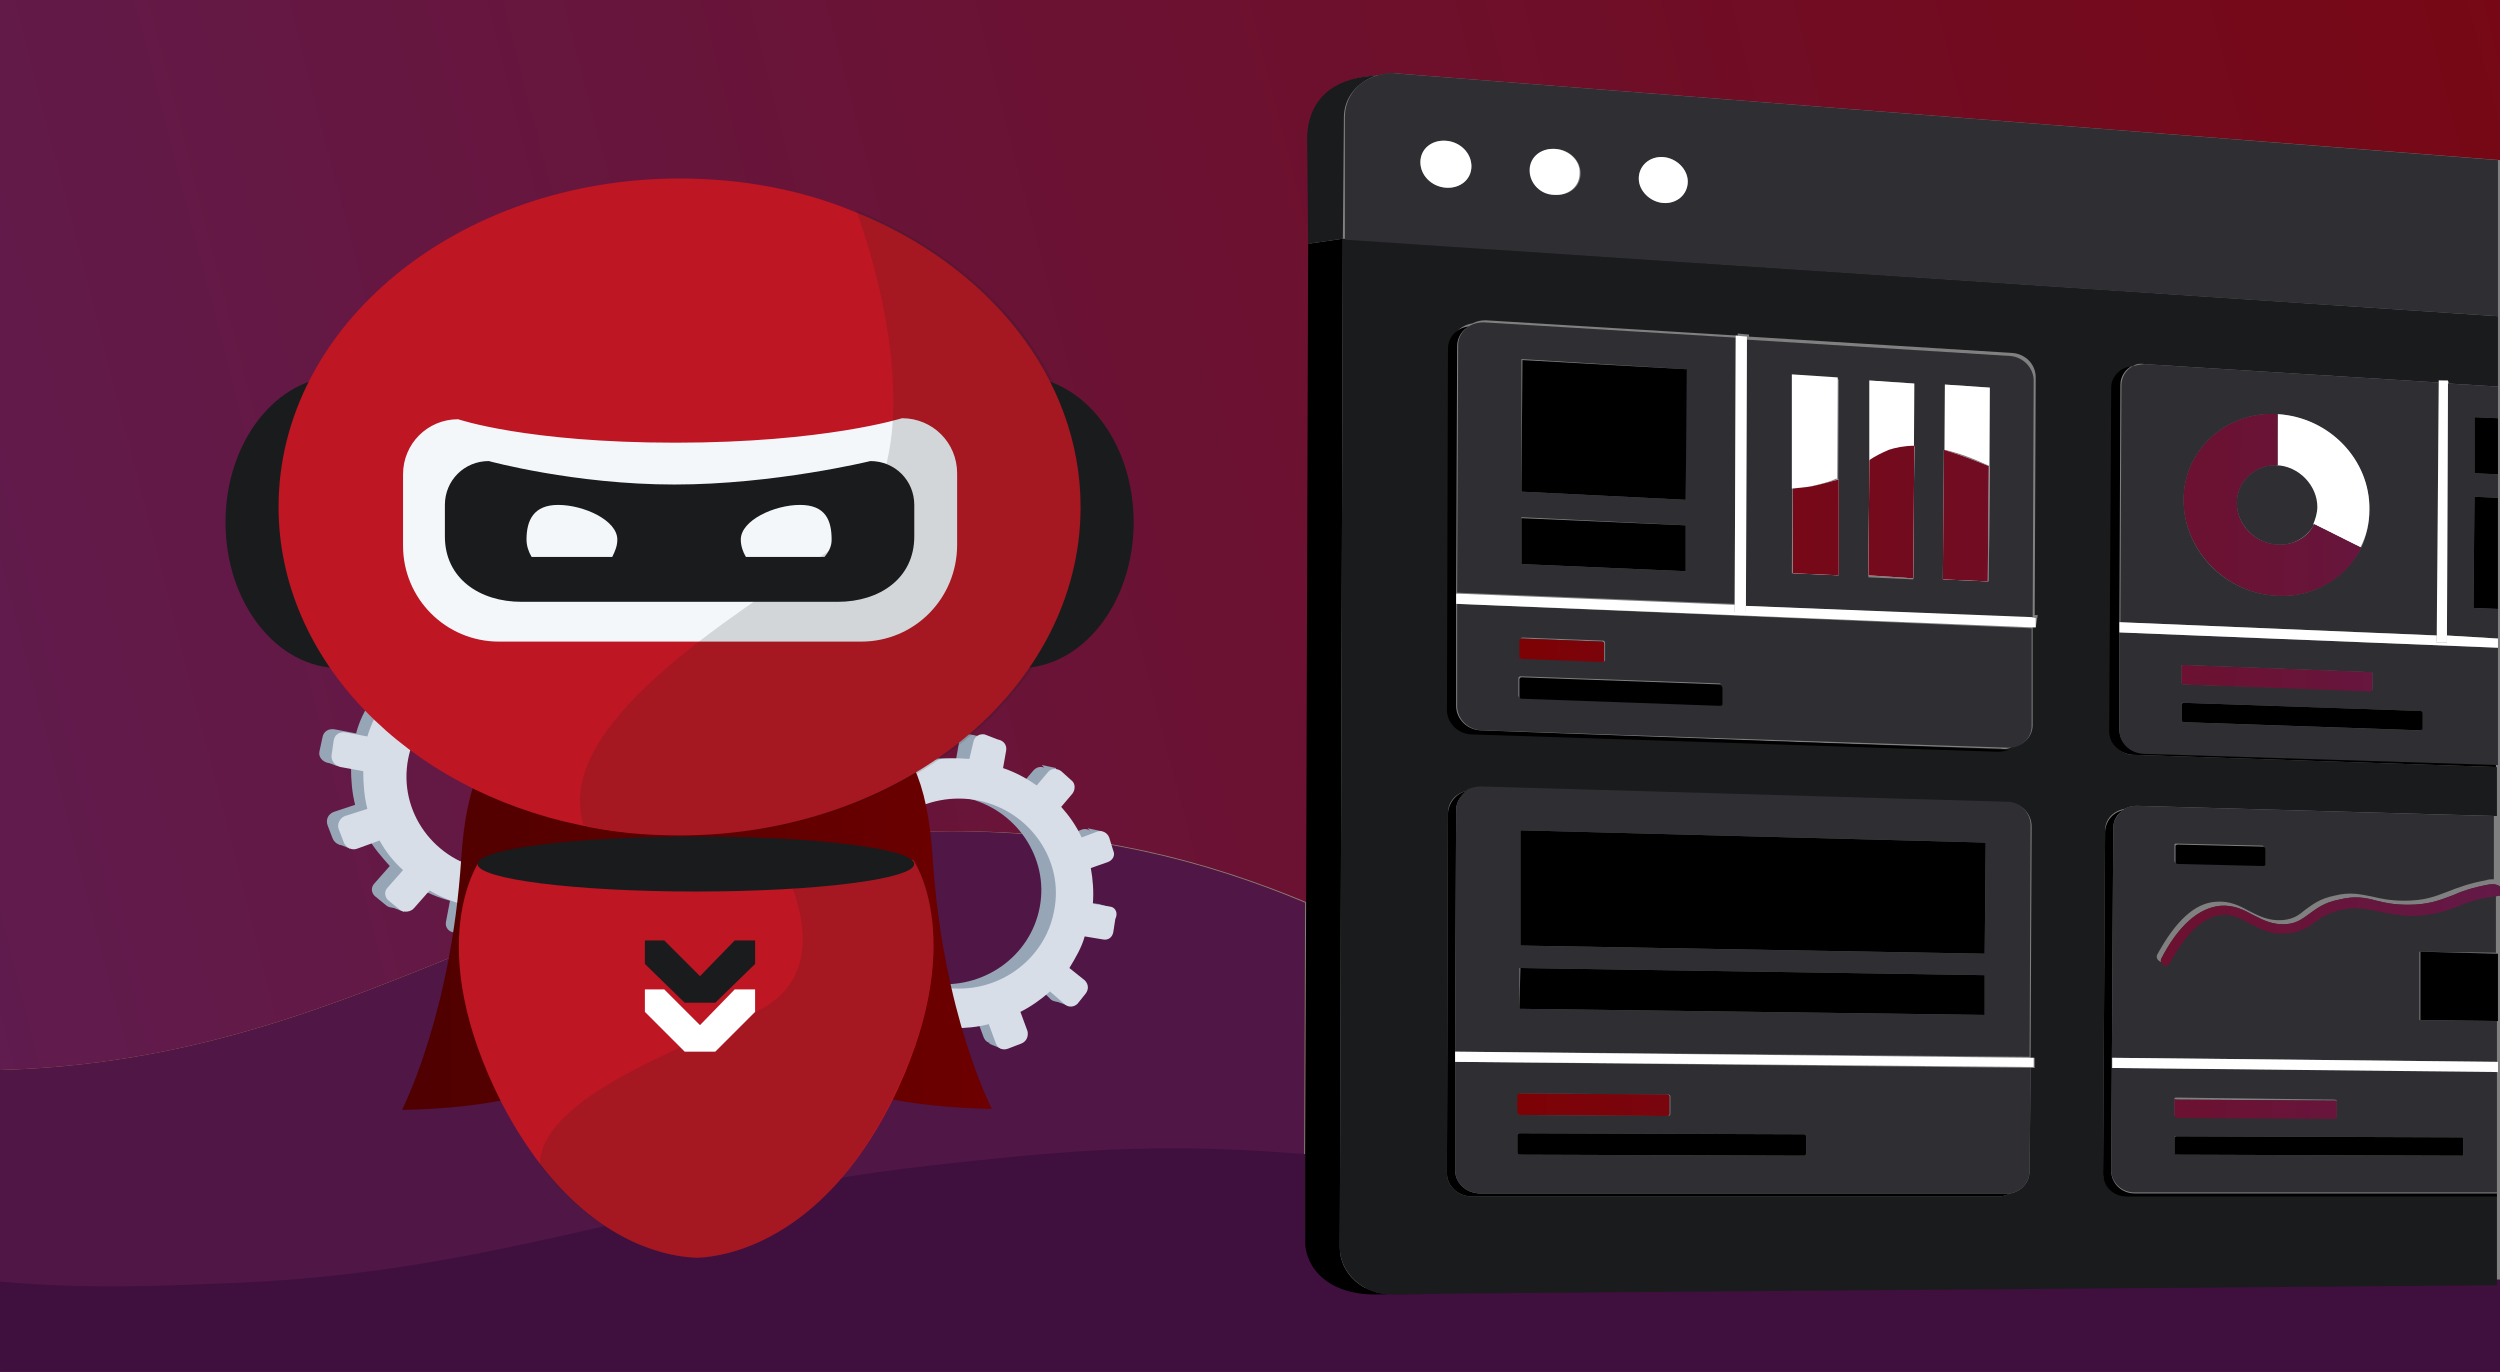 <svg width="246" height="135" viewBox="0 0 246 135" fill="none" xmlns="http://www.w3.org/2000/svg">
<rect x="0" y="0" width="246" height="135" fill="#808080" stroke="none"/>
<path d="M128.68 88.829L128.881 23.989L128.781 13.651C128.781 11.242 129.886 7.729 135.617 7.428C136.22 7.227 136.823 7.227 137.426 7.227L246 15.758V0H0V105.29C37.398 104.286 55.996 82.004 93.695 81.803C107.669 81.703 118.828 84.714 128.68 88.829Z" fill="url(#paint0_linear)"/>
<path d="M23.897 126.769C49.702 125.665 64.964 118.238 91.673 115.227C103.42 113.922 111.654 113.119 124.004 113.821C125.51 113.922 126.916 114.022 128.322 114.122L128.422 88.829C118.582 84.713 107.437 81.803 93.48 81.803C55.927 82.104 37.352 104.286 0 105.29V126.569C8.736 127.472 16.668 127.07 23.897 126.769Z" fill="url(#paint1_linear)"/>
<path d="M23.897 126.769C49.702 125.665 64.964 118.238 91.673 115.227C103.42 113.922 111.654 113.119 124.004 113.821C125.51 113.922 126.916 114.022 128.322 114.122L128.422 88.829C118.582 84.713 107.437 81.803 93.48 81.803C55.927 82.104 37.352 104.286 0 105.29V126.569C8.736 127.472 16.668 127.07 23.897 126.769Z" fill="#4F1646"/>
<path d="M245.798 126.568L144.587 127.371L135.851 127.472C130.63 127.572 128.421 124.762 128.421 122.252V114.223C127.016 114.122 125.509 114.022 124.104 113.922C111.753 113.219 103.52 114.022 91.772 115.327C64.963 118.338 49.802 125.665 23.997 126.87C16.667 127.171 8.835 127.572 0.1 126.769V135H245.899V126.568H245.798Z" fill="url(#paint2_linear)"/>
<path opacity="0.32" d="M245.798 126.568L144.587 127.371L135.851 127.472C130.63 127.572 128.421 124.762 128.421 122.252V114.223C127.016 114.122 125.509 114.022 124.104 113.922C111.753 113.219 103.52 114.022 91.772 115.327C64.963 118.338 49.802 125.665 23.997 126.87C16.667 127.171 8.835 127.572 0.1 126.769V135H245.899V126.568H245.798Z" fill="#6165D7"/>
<path d="M245.9 125.907L144.605 126.71L135.863 126.811C130.637 126.911 128.426 124.101 128.426 121.591V113.562C127.02 113.461 125.512 113.361 124.105 113.26C111.745 112.558 103.505 113.361 91.748 114.666C64.917 117.677 49.743 125.004 23.917 126.208C16.581 126.51 8.743 126.911 0 126.108V135.338H246V125.907H245.9Z" fill="#3F0F3E"/>
<path d="M131.836 122.755L132.137 23.487L128.723 23.989L128.522 88.829L128.422 114.123V122.153C128.422 124.662 130.631 127.573 135.852 127.372L144.588 127.272L136.957 127.372C134.145 127.372 131.836 125.365 131.836 122.755Z" fill="black"/>
<path d="M132.238 11.543C132.238 9.536 133.643 8.03 135.451 7.428C129.728 7.729 128.623 11.242 128.623 13.651L128.723 23.989L132.137 23.487L132.238 11.543Z" fill="#1A1B1D"/>
<path d="M132.137 23.487L131.836 122.755C131.836 125.264 134.145 127.372 136.856 127.372L144.487 127.272L245.699 126.469V117.636H209.251C207.945 117.636 206.941 116.632 206.941 115.428L207.142 81.703C207.142 80.599 207.945 79.796 209.05 79.595C209.451 79.394 209.853 79.294 210.255 79.294L245.699 80.298V75.48L209.953 74.275C208.648 74.275 207.644 73.171 207.644 71.967L207.845 38.142C207.845 37.038 208.749 36.134 209.853 36.034C210.154 35.833 210.556 35.733 211.058 35.833L239.976 37.64V37.439L240.98 37.539V37.74L245.799 38.041V31.116L132.137 23.487ZM200.314 61.729H200.013V71.365C200.013 72.469 199.109 73.372 198.005 73.472C197.704 73.673 197.302 73.773 196.9 73.673L145.19 71.967C143.785 71.967 142.68 70.863 142.68 69.558L142.78 34.026C142.78 32.922 143.684 32.019 144.889 31.818C145.291 31.617 145.692 31.517 146.194 31.517L170.995 33.023V32.822L172.1 32.922V33.123L198.005 34.729C199.31 34.829 200.314 35.833 200.314 37.138L200.214 60.525H200.515L200.314 61.729ZM142.379 115.428L142.479 79.997C142.479 78.892 143.282 77.989 144.487 77.788C144.889 77.588 145.391 77.487 145.893 77.487L197.603 78.993C198.909 78.993 199.913 80.097 199.913 81.301L199.812 104.086H200.214V105.09H199.812L199.712 115.227C199.712 116.331 198.909 117.235 197.804 117.435C197.402 117.636 197.001 117.736 196.599 117.736H144.889C143.483 117.736 142.379 116.733 142.379 115.428Z" fill="#1A1B1D"/>
<path d="M137.358 7.227C136.756 7.127 136.053 7.227 135.551 7.428C133.643 7.929 132.338 9.535 132.338 11.543V23.587L245.799 31.115V15.758L137.358 7.227ZM142.278 18.468C140.873 18.368 139.768 17.264 139.768 15.959C139.768 14.654 140.873 13.751 142.278 13.851C143.684 13.952 144.788 15.056 144.788 16.361C144.788 17.565 143.684 18.569 142.278 18.468ZM153.022 19.171C151.616 19.071 150.512 17.967 150.612 16.762C150.612 15.457 151.717 14.554 153.122 14.654C154.528 14.755 155.532 15.859 155.532 17.063C155.532 18.368 154.428 19.271 153.022 19.171ZM163.665 19.974C162.36 19.874 161.255 18.77 161.255 17.565C161.255 16.361 162.36 15.357 163.665 15.457C164.971 15.558 166.075 16.662 166.075 17.866C166.075 19.071 164.971 20.075 163.665 19.974Z" fill="#2E2E33"/>
<path d="M142.278 13.851C140.872 13.751 139.768 14.654 139.768 15.959C139.768 17.264 140.872 18.368 142.278 18.468C143.683 18.569 144.788 17.666 144.788 16.361C144.788 15.056 143.683 13.952 142.278 13.851Z" fill="white"/>
<path d="M153.022 14.654C151.616 14.554 150.512 15.457 150.512 16.762C150.512 18.067 151.616 19.171 152.922 19.171C154.327 19.271 155.432 18.368 155.432 17.063C155.532 15.858 154.428 14.755 153.022 14.654Z" fill="white"/>
<path d="M163.666 15.457C162.36 15.357 161.256 16.26 161.256 17.565C161.256 18.769 162.36 19.873 163.666 19.974C164.971 20.074 166.075 19.171 166.075 17.866C166.075 16.661 164.971 15.557 163.666 15.457Z" fill="white"/>
<path d="M196.599 117.736C197.001 117.736 197.403 117.636 197.804 117.435C197.704 117.435 197.503 117.435 197.403 117.435H145.692C144.287 117.435 143.182 116.431 143.182 115.126V104.487V103.483L143.283 79.695C143.283 78.892 143.785 78.19 144.487 77.788C143.383 77.989 142.58 78.892 142.479 79.996L142.379 115.427C142.379 116.732 143.483 117.736 144.889 117.736H196.599Z" fill="black"/>
<path d="M143.282 79.695L143.182 103.483L199.711 103.985L199.812 81.201C199.812 79.996 198.808 78.892 197.502 78.892L145.792 77.387C145.29 77.387 144.788 77.487 144.387 77.688C143.784 78.19 143.282 78.892 143.282 79.695ZM195.293 99.87L149.507 99.268V95.253L195.293 95.956V99.87ZM195.293 93.848L149.608 93.045V81.703L195.394 82.907L195.293 93.848Z" fill="#2E2E33"/>
<path d="M143.182 104.487V115.127C143.182 116.432 144.286 117.435 145.692 117.435H197.402C197.502 117.435 197.703 117.435 197.804 117.435C198.908 117.235 199.711 116.331 199.711 115.227L199.812 105.09L143.182 104.487ZM149.407 107.8C149.407 107.699 149.507 107.599 149.608 107.599L164.167 107.699C164.267 107.699 164.368 107.8 164.368 107.9V109.606C164.368 109.707 164.267 109.807 164.167 109.807L149.608 109.707C149.507 109.707 149.407 109.606 149.407 109.506V107.8ZM177.722 113.521C177.722 113.621 177.622 113.722 177.521 113.722L149.507 113.621C149.407 113.621 149.307 113.521 149.307 113.42V111.714C149.307 111.614 149.407 111.513 149.507 111.513L177.521 111.614C177.622 111.614 177.722 111.714 177.722 111.814V113.521Z" fill="#2E2E33"/>
<path d="M143.182 103.483V104.487L199.711 104.989H200.113V104.086H199.711L143.182 103.483Z" fill="white"/>
<path d="M149.607 93.044L195.293 93.847L195.394 82.907L149.607 81.702V93.044Z" fill="black"/>
<path d="M149.508 99.268L195.294 99.87V95.956L149.608 95.253L149.508 99.268Z" fill="black"/>
<path d="M149.507 109.706L164.067 109.807C164.167 109.807 164.267 109.706 164.267 109.606V107.9C164.267 107.799 164.167 107.699 164.067 107.699L149.507 107.599C149.407 107.599 149.307 107.699 149.307 107.799V109.506C149.407 109.606 149.507 109.706 149.507 109.706Z" fill="#2E2E33"/>
<path d="M149.507 109.706L164.067 109.807C164.167 109.807 164.267 109.706 164.267 109.606V107.9C164.267 107.799 164.167 107.699 164.067 107.699L149.507 107.599C149.407 107.599 149.307 107.699 149.307 107.799V109.506C149.407 109.606 149.507 109.706 149.507 109.706Z" fill="url(#paint3_linear)"/>
<path d="M177.521 111.613L149.507 111.513C149.407 111.513 149.307 111.613 149.307 111.713V113.42C149.307 113.52 149.407 113.621 149.507 113.621L177.521 113.721C177.622 113.721 177.722 113.621 177.722 113.52V111.814C177.722 111.713 177.622 111.613 177.521 111.613Z" fill="black"/>
<path d="M145.793 71.866C144.387 71.866 143.283 70.762 143.283 69.457V59.42V58.416L143.383 34.026C143.383 33.223 143.885 32.42 144.588 32.119C143.383 32.219 142.479 33.123 142.479 34.327L142.379 69.859C142.379 71.164 143.483 72.268 144.889 72.268L196.599 73.974C197.001 73.974 197.403 73.874 197.704 73.773C197.603 73.773 197.503 73.773 197.403 73.773L145.793 71.866Z" fill="black"/>
<path d="M171.799 59.621L200.014 60.825L200.114 37.439C200.114 36.234 199.11 35.13 197.805 35.03L171.899 33.424L171.799 59.621ZM195.696 57.212L191.278 57.011L191.378 37.84L195.796 38.141L195.696 57.212ZM183.948 37.439L188.366 37.74L188.266 57.011L183.848 56.81L183.948 45.468V37.439ZM180.836 56.61L176.317 56.409L176.418 37.037L180.936 37.338L180.836 56.61Z" fill="#2E2E33"/>
<path d="M143.483 33.926L143.383 58.316L170.694 59.42L170.794 33.223L145.993 31.718C145.491 31.718 145.09 31.818 144.688 32.019C143.985 32.42 143.483 33.123 143.483 33.926ZM165.874 56.209L149.709 55.506V50.889L165.874 51.692V56.209ZM165.874 49.182L149.709 48.38V35.331L165.874 36.335V49.182Z" fill="#2E2E33"/>
<path d="M143.383 59.42V69.457C143.383 70.762 144.487 71.866 145.893 71.866L197.603 73.572C197.704 73.572 197.804 73.572 197.904 73.572C199.009 73.472 199.913 72.569 199.913 71.465V61.829L143.383 59.42ZM149.608 62.933C149.608 62.833 149.709 62.732 149.809 62.732L157.741 63.033C157.842 63.033 157.942 63.134 157.942 63.234V64.94C157.942 65.041 157.842 65.141 157.741 65.041L149.809 64.74C149.709 64.74 149.608 64.639 149.608 64.539V62.933ZM169.389 69.256C169.389 69.357 169.288 69.457 169.188 69.357L149.608 68.654C149.508 68.654 149.407 68.554 149.407 68.453V66.747C149.407 66.647 149.508 66.546 149.608 66.546L169.188 67.249C169.288 67.249 169.389 67.349 169.389 67.45V69.256Z" fill="#2E2E33"/>
<path d="M171.799 59.62V60.223H170.695V59.52L143.384 58.416H143.283V59.42H143.384L199.913 61.728H200.315V60.825L199.913 60.725L171.799 59.62Z" fill="white"/>
<path d="M170.693 59.521V60.223H171.798V59.621L171.898 33.324V33.123L170.794 33.023V33.324L170.693 59.521Z" fill="white"/>
<path d="M149.709 48.38L165.875 49.183L165.975 36.335L149.809 35.432L149.709 48.38Z" fill="black"/>
<path d="M149.709 55.506L165.875 56.209V51.692L149.709 50.989V55.506Z" fill="black"/>
<path d="M149.709 64.84L157.641 65.142C157.741 65.142 157.842 65.041 157.842 65.041V63.335C157.842 63.234 157.741 63.134 157.641 63.134L149.709 62.833C149.608 62.833 149.508 62.933 149.508 63.034V64.74C149.508 64.74 149.608 64.74 149.709 64.84Z" fill="#2E2E33"/>
<path d="M149.709 64.84L157.641 65.142C157.741 65.142 157.842 65.041 157.842 65.041V63.335C157.842 63.234 157.741 63.134 157.641 63.134L149.709 62.833C149.608 62.833 149.508 62.933 149.508 63.034V64.74C149.508 64.74 149.608 64.74 149.709 64.84Z" fill="url(#paint4_linear)"/>
<path d="M169.288 67.349L149.709 66.647C149.608 66.647 149.508 66.747 149.508 66.847V68.553C149.508 68.654 149.608 68.754 149.709 68.754L169.288 69.457C169.389 69.457 169.489 69.356 169.489 69.356V67.65C169.389 67.45 169.389 67.349 169.288 67.349Z" fill="black"/>
<path d="M176.316 56.408V48.078C177.019 48.078 177.722 47.977 178.525 47.776C179.429 47.576 180.132 47.375 180.734 47.074V56.509L180.835 37.137L176.316 36.836V56.408Z" fill="white"/>
<path d="M188.365 43.963L188.265 57.011L188.365 37.74L183.947 37.438V45.368C184.55 44.966 185.152 44.565 185.855 44.364C186.457 44.063 187.261 43.963 188.365 43.963Z" fill="white"/>
<path d="M191.277 57.011L191.378 44.264C192.683 44.565 194.089 45.067 195.796 45.87L195.695 57.212L195.796 38.141L191.378 37.84L191.277 57.011Z" fill="white"/>
<path d="M178.627 47.777C177.824 47.978 177.02 47.978 176.418 48.078V56.409L180.936 56.61V47.175C180.233 47.376 179.43 47.576 178.627 47.777Z" fill="white"/>
<path d="M178.627 47.777C177.824 47.978 177.02 47.978 176.418 48.078V56.409L180.936 56.61V47.175C180.233 47.376 179.43 47.576 178.627 47.777Z" fill="url(#paint5_linear)"/>
<path d="M188.266 56.911L188.366 43.862C187.362 43.862 186.458 44.063 185.856 44.264C185.153 44.565 184.551 44.866 183.948 45.267L183.848 56.609L188.266 56.911Z" fill="white"/>
<path d="M188.266 56.911L188.366 43.862C187.362 43.862 186.458 44.063 185.856 44.264C185.153 44.565 184.551 44.866 183.948 45.267L183.848 56.609L188.266 56.911Z" fill="url(#paint6_linear)"/>
<path d="M191.278 44.264L191.178 57.011L195.596 57.212L195.696 45.87C193.989 45.167 192.583 44.665 191.278 44.264Z" fill="white"/>
<path d="M191.278 44.264L191.178 57.011L195.596 57.212L195.696 45.87C193.989 45.167 192.583 44.665 191.278 44.264Z" fill="url(#paint7_linear)"/>
<path d="M210.054 117.435C208.749 117.435 207.745 116.431 207.745 115.227L207.945 81.502C207.945 80.699 208.347 79.996 209.05 79.695C207.945 79.896 207.243 80.699 207.142 81.803L206.941 115.528C206.941 116.732 207.945 117.736 209.251 117.736H245.699V117.435H210.054Z" fill="black"/>
<path d="M210.254 79.294C209.752 79.294 209.351 79.394 209.049 79.595C208.447 79.997 207.945 80.699 207.945 81.402L207.744 115.127C207.744 116.331 208.748 117.335 210.054 117.335H245.698V105.391L207.744 105.089V104.086L245.698 104.487V100.472L238.067 100.372V93.647L245.598 93.748V87.725C245.397 87.725 245.196 87.826 244.996 87.826C243.389 88.127 242.285 88.528 241.381 88.829C239.975 89.331 238.77 89.733 236.662 89.733C235.156 89.733 234.151 89.431 233.348 89.231C232.244 88.93 231.44 88.729 230.035 89.13C228.729 89.431 228.127 89.933 227.424 90.335C226.721 90.837 226.018 91.339 224.713 91.439C223.006 91.539 221.902 90.937 220.898 90.435C219.994 89.933 219.191 89.532 218.187 89.632C216.379 89.733 214.672 91.439 213.066 94.45C212.965 94.651 212.865 94.651 212.664 94.651C212.564 94.651 212.564 94.651 212.463 94.55C212.263 94.45 212.162 94.149 212.263 93.948C214.07 90.636 215.978 88.829 218.086 88.729C219.391 88.629 220.396 89.13 221.299 89.632C222.303 90.134 223.207 90.636 224.613 90.536C225.717 90.435 226.219 90.034 226.822 89.532C227.525 89.03 228.227 88.428 229.734 88.127C231.34 87.725 232.344 88.026 233.449 88.227C234.252 88.428 235.256 88.629 236.561 88.629C238.569 88.629 239.574 88.227 240.879 87.725C241.883 87.324 242.987 86.922 244.594 86.621C244.895 86.521 245.096 86.521 245.397 86.521V80.298L210.254 79.294ZM242.385 112.015V113.621C242.385 113.721 242.285 113.721 242.285 113.721L214.17 113.621C214.07 113.621 213.969 113.521 213.969 113.521V111.915C213.969 111.814 214.07 111.814 214.17 111.814L242.285 111.915C242.385 111.915 242.385 112.015 242.385 112.015ZM229.734 108.201C229.834 108.201 229.934 108.301 229.934 108.301V109.907C229.934 110.008 229.834 110.008 229.734 110.008L214.17 109.907C214.07 109.907 213.969 109.807 213.969 109.707V108.101C213.969 108 214.07 108 214.17 108L229.734 108.201ZM222.805 85.015C222.805 85.115 222.705 85.115 222.605 85.115L214.17 84.915C214.07 84.915 213.969 84.814 213.969 84.714V83.108C213.969 83.008 214.07 83.008 214.17 83.008L222.605 83.208C222.705 83.208 222.805 83.309 222.805 83.409V85.015Z" fill="#2E2E33"/>
<path d="M207.846 104.086V105.09L245.8 105.491V104.487L207.846 104.086Z" fill="white"/>
<path d="M213.971 108.201V109.807C213.971 109.907 214.071 109.907 214.172 110.008L229.735 110.108C229.835 110.108 229.936 110.008 229.936 110.008V108.402C229.936 108.301 229.835 108.301 229.735 108.301L214.071 108.201C214.071 108.1 213.971 108.201 213.971 108.201Z" fill="#2E2E33"/>
<path d="M213.971 108.201V109.807C213.971 109.907 214.071 109.907 214.172 110.008L229.735 110.108C229.835 110.108 229.936 110.008 229.936 110.008V108.402C229.936 108.301 229.835 108.301 229.735 108.301L214.071 108.201C214.071 108.1 213.971 108.201 213.971 108.201Z" fill="url(#paint8_linear)"/>
<path d="M214.172 111.814C214.071 111.814 213.971 111.915 213.971 111.915V113.521C213.971 113.621 214.071 113.621 214.172 113.621L242.286 113.722C242.386 113.722 242.386 113.621 242.386 113.621V112.015C242.386 111.915 242.286 111.915 242.286 111.915L214.172 111.814Z" fill="black"/>
<path d="M244.996 87.022C243.289 87.323 242.184 87.725 241.281 88.126C239.975 88.628 238.871 89.029 236.963 89.029C235.557 89.029 234.654 88.829 233.851 88.628C232.746 88.327 231.742 88.126 230.135 88.528C228.629 88.829 227.926 89.431 227.224 89.933C226.521 90.435 226.019 90.836 225.015 90.936C223.609 91.037 222.705 90.535 221.701 90.033C220.797 89.531 219.793 89.029 218.488 89.13C216.379 89.331 214.371 91.037 212.664 94.349C212.564 94.55 212.664 94.851 212.865 94.951C212.966 94.951 212.966 94.951 213.066 95.052C213.267 95.052 213.367 94.951 213.468 94.851C215.074 91.84 216.781 90.234 218.588 90.033C219.593 89.933 220.396 90.334 221.299 90.836C222.304 91.338 223.408 92.04 225.115 91.84C226.42 91.739 227.123 91.237 227.826 90.736C228.428 90.234 229.131 89.832 230.437 89.531C231.842 89.23 232.646 89.431 233.75 89.632C234.654 89.832 235.557 90.033 237.064 90.133C239.172 90.133 240.377 89.732 241.783 89.23C242.686 88.829 243.791 88.427 245.397 88.226C245.598 88.226 245.799 88.126 246 88.126V87.223C245.498 86.922 245.197 87.022 244.996 87.022Z" fill="#2E2E33"/>
<path d="M244.996 87.022C243.289 87.323 242.184 87.725 241.281 88.126C239.975 88.628 238.871 89.029 236.963 89.029C235.557 89.029 234.654 88.829 233.851 88.628C232.746 88.327 231.742 88.126 230.135 88.528C228.629 88.829 227.926 89.431 227.224 89.933C226.521 90.435 226.019 90.836 225.015 90.936C223.609 91.037 222.705 90.535 221.701 90.033C220.797 89.531 219.793 89.029 218.488 89.13C216.379 89.331 214.371 91.037 212.664 94.349C212.564 94.55 212.664 94.851 212.865 94.951C212.966 94.951 212.966 94.951 213.066 95.052C213.267 95.052 213.367 94.951 213.468 94.851C215.074 91.84 216.781 90.234 218.588 90.033C219.593 89.933 220.396 90.334 221.299 90.836C222.304 91.338 223.408 92.04 225.115 91.84C226.42 91.739 227.123 91.237 227.826 90.736C228.428 90.234 229.131 89.832 230.437 89.531C231.842 89.23 232.646 89.431 233.75 89.632C234.654 89.832 235.557 90.033 237.064 90.133C239.172 90.133 240.377 89.732 241.783 89.23C242.686 88.829 243.791 88.427 245.397 88.226C245.598 88.226 245.799 88.126 246 88.126V87.223C245.498 86.922 245.197 87.022 244.996 87.022Z" fill="url(#paint9_linear)"/>
<path d="M238.168 93.647V100.371L245.799 100.472V93.847L238.168 93.647Z" fill="black"/>
<path d="M222.705 83.308L214.271 83.107C214.171 83.107 214.07 83.208 214.07 83.208V84.814C214.07 84.914 214.171 85.014 214.271 85.014L222.705 85.215C222.806 85.215 222.906 85.115 222.906 85.115V83.509C222.806 83.308 222.806 83.308 222.705 83.308Z" fill="black"/>
<path d="M210.856 74.074C209.551 74.074 208.547 72.97 208.547 71.766V62.13V61.126L208.647 37.84C208.647 37.037 209.149 36.334 209.752 36.033C208.647 36.134 207.744 37.037 207.744 38.141L207.543 71.966C207.543 73.171 208.547 74.174 209.852 74.275L245.598 75.479V75.178L210.856 74.074Z" fill="black"/>
<path d="M240.88 37.74L240.779 62.532L245.8 62.833V59.922L243.39 59.822L243.49 48.882L245.8 48.982V46.673L243.49 46.573V41.053L245.8 41.153V38.041L240.88 37.74Z" fill="#2E2E33"/>
<path d="M208.749 37.941L208.648 61.227L239.875 62.532L239.976 37.64L211.058 35.833C210.657 35.833 210.255 35.933 209.853 36.034C209.15 36.435 208.749 37.138 208.749 37.941ZM232.345 53.9C230.839 56.811 227.726 58.818 224.111 58.617C218.99 58.417 214.874 54.201 214.874 49.182C214.874 44.264 219.091 40.45 224.111 40.751C229.132 41.052 233.248 45.268 233.148 50.186C233.148 51.491 232.847 52.796 232.345 53.9Z" fill="#2E2E33"/>
<path d="M220.094 49.484C220.094 51.591 221.901 53.498 224.11 53.599C225.717 53.699 227.022 52.796 227.725 51.591C228.026 51.09 228.126 50.487 228.126 49.885C228.126 47.777 226.319 45.87 224.11 45.77C221.901 45.669 220.094 47.376 220.094 49.484Z" fill="#2E2E33"/>
<path d="M208.547 62.23V71.866C208.547 73.071 209.551 74.074 210.856 74.175L245.798 75.279V63.736L208.547 62.23ZM238.268 70.16V71.766C238.268 71.866 238.167 71.866 238.067 71.866L214.873 71.063C214.772 71.063 214.672 70.963 214.672 70.862V69.257C214.672 69.156 214.772 69.156 214.873 69.156L238.167 69.959C238.268 69.959 238.268 70.059 238.268 70.16ZM233.448 66.245V67.851C233.448 67.952 233.348 67.952 233.247 67.952L214.873 67.349C214.772 67.349 214.672 67.249 214.672 67.149V65.543C214.672 65.442 214.772 65.442 214.873 65.442L233.247 66.145C233.348 66.145 233.448 66.245 233.448 66.245Z" fill="#2E2E33"/>
<path d="M240.778 62.531V63.234H239.774V62.531L208.647 61.227H208.547V62.23L245.798 63.736V62.833L240.778 62.531Z" fill="white"/>
<path d="M239.775 62.531V63.234H240.779V62.531L240.88 37.74V37.438H239.976V37.639L239.775 62.531Z" fill="white"/>
<path d="M214.873 65.442C214.772 65.442 214.672 65.543 214.672 65.543V67.149C214.672 67.249 214.772 67.349 214.873 67.349L233.247 68.052C233.348 68.052 233.448 67.952 233.448 67.952V66.346C233.448 66.245 233.348 66.145 233.348 66.145L214.873 65.442Z" fill="#2E2E33"/>
<path d="M214.873 65.442C214.772 65.442 214.672 65.543 214.672 65.543V67.149C214.672 67.249 214.772 67.349 214.873 67.349L233.247 68.052C233.348 68.052 233.448 67.952 233.448 67.952V66.346C233.448 66.245 233.348 66.145 233.348 66.145L214.873 65.442Z" fill="url(#paint10_linear)"/>
<path d="M214.873 69.156C214.772 69.156 214.672 69.257 214.672 69.257V70.863C214.672 70.963 214.772 71.063 214.873 71.063L238.167 71.866C238.268 71.866 238.268 71.766 238.368 71.766V70.16C238.368 70.06 238.268 70.06 238.268 69.959L214.873 69.156Z" fill="black"/>
<path d="M243.49 41.052V46.572L245.8 46.673V41.152L243.49 41.052Z" fill="black"/>
<path d="M243.489 48.881L243.389 59.821L245.798 59.922V48.981L243.489 48.881Z" fill="black"/>
<path d="M224.11 40.751L224.01 45.77C226.219 45.87 228.026 47.777 228.026 49.885C228.026 50.487 227.825 51.089 227.624 51.591L232.243 53.9C232.846 52.796 233.147 51.491 233.147 50.186C233.247 45.268 229.231 41.052 224.11 40.751Z" fill="white"/>
<path d="M227.725 51.591C227.123 52.896 225.717 53.699 224.111 53.599C221.902 53.498 220.094 51.692 220.094 49.483C220.094 47.376 221.902 45.669 224.111 45.77V40.751C219.09 40.45 214.873 44.264 214.873 49.182C214.873 54.1 218.99 58.416 224.111 58.617C227.725 58.818 230.938 56.81 232.344 53.9L227.725 51.591Z" fill="#2E2E33"/>
<path d="M227.725 51.591C227.123 52.896 225.717 53.699 224.111 53.599C221.902 53.498 220.094 51.692 220.094 49.483C220.094 47.376 221.902 45.669 224.111 45.77V40.751C219.09 40.45 214.873 44.264 214.873 49.182C214.873 54.1 218.99 58.416 224.111 58.617C227.725 58.818 230.938 56.81 232.344 53.9L227.725 51.591Z" fill="url(#paint11_linear)"/>
<path d="M227.727 51.591L232.345 53.899L227.727 51.591Z" fill="white"/>
<path d="M227.727 51.591L232.345 53.899L227.727 51.591Z" fill="url(#paint12_linear)"/>
<path d="M107.939 88.93L106.132 88.629C106.232 87.424 106.132 86.22 105.931 85.116L107.537 84.514C108.039 84.313 108.24 83.811 108.039 83.409L107.638 82.205C107.437 81.703 106.935 81.502 106.533 81.603L104.927 82.205C104.425 81.101 103.722 80.097 103.019 79.194L104.123 77.889C104.425 77.488 104.425 76.986 104.023 76.584L103.019 75.681C102.617 75.38 102.115 75.38 101.714 75.781L100.609 77.086C99.605 76.383 98.501 75.781 97.296 75.38L97.597 73.674C97.697 73.172 97.396 72.67 96.894 72.569L95.488 72.268C94.986 72.168 94.484 72.469 94.384 72.971L94.082 74.677C92.777 74.577 91.472 74.577 90.267 74.778L89.665 73.071C89.464 72.569 88.962 72.268 88.359 72.469L86.954 72.871C86.451 73.071 86.15 73.573 86.351 74.075L86.954 75.882C85.749 76.383 84.644 77.086 83.74 77.989L82.234 76.685C81.833 76.283 81.13 76.383 80.728 76.785L79.724 77.889C79.323 78.291 79.423 78.893 79.825 79.294L81.431 80.599C80.728 81.603 80.126 82.807 79.825 84.012L77.716 83.309C77.114 83.209 76.612 83.51 76.511 84.112L76.31 85.517C76.21 86.019 76.612 86.521 77.214 86.621L79.423 87.023C79.423 88.328 79.523 89.532 79.825 90.737L77.716 91.439C77.214 91.64 76.913 92.142 77.114 92.744L77.616 94.049C77.816 94.551 78.419 94.852 78.921 94.651L81.13 93.848C81.732 94.952 82.536 95.856 83.339 96.759L81.833 98.465C81.431 98.867 81.531 99.469 81.933 99.77L83.038 100.673C83.439 100.975 84.142 100.874 84.443 100.473L85.95 98.766C86.954 99.369 88.058 99.871 89.263 100.172L88.861 102.279C88.761 102.781 89.162 103.283 89.665 103.283L91.07 103.484C91.572 103.584 92.074 103.183 92.175 102.681L92.576 100.573C93.781 100.573 94.986 100.473 96.091 100.172L96.794 102.079C96.994 102.581 97.496 102.781 97.999 102.581L99.304 102.079C99.806 101.878 100.007 101.376 99.906 100.874L99.203 98.967C100.207 98.465 101.212 97.763 102.015 96.96L103.421 98.365C103.822 98.666 104.324 98.566 104.625 98.264L105.429 97.261C105.73 96.859 105.73 96.358 105.328 96.056L103.923 94.852C104.525 93.949 105.027 92.844 105.429 91.74L107.236 92.041C107.738 92.142 108.14 91.841 108.24 91.339L108.441 90.034C108.642 89.432 108.34 88.93 107.939 88.93ZM91.572 96.759C86.351 95.956 82.736 91.138 83.64 85.919C84.644 80.7 89.765 77.387 94.986 78.491C100.007 79.595 103.22 84.413 102.316 89.231C101.412 94.149 96.693 97.462 91.572 96.759Z" fill="#97A6B7"/>
<path d="M90.168 72.469L88.862 72.168L88.26 73.272L90.168 72.469Z" fill="#97A6B7"/>
<path d="M102.518 75.279L103.923 75.58L103.722 76.684L102.518 75.279Z" fill="#97A6B7"/>
<path d="M107.035 81.503L108.441 81.804L107.939 82.607L107.035 81.503Z" fill="#97A6B7"/>
<path d="M108.039 88.93L109.445 89.331L108.842 89.933L108.039 88.93Z" fill="#97A6B7"/>
<path d="M103.723 98.466L105.128 98.967L105.43 97.863L103.723 98.466Z" fill="#97A6B7"/>
<path d="M97.295 102.681L98.5 103.183L98.801 102.279L97.295 102.681Z" fill="#97A6B7"/>
<path d="M90.468 103.785L89.363 103.284L90.669 102.079L90.468 103.785Z" fill="#97A6B7"/>
<path d="M84.544 101.376L83.238 100.875L84.544 99.77V101.376Z" fill="#97A6B7"/>
<path d="M81.531 76.183L82.937 76.484L82.234 77.387L81.531 76.183Z" fill="#97A6B7"/>
<path d="M76.713 86.521L78.018 86.922L78.119 85.818L76.713 86.521Z" fill="#97A6B7"/>
<path d="M78.018 94.651L79.222 95.053L79.524 94.25L78.018 94.651Z" fill="#97A6B7"/>
<path d="M109.344 89.231L107.537 88.93C107.637 87.725 107.537 86.521 107.336 85.417L109.043 84.815C109.545 84.614 109.746 84.112 109.545 83.711L109.144 82.406C108.943 81.904 108.441 81.703 108.039 81.804L106.433 82.406C105.931 81.302 105.228 80.298 104.424 79.395L105.529 78.09C105.83 77.688 105.83 77.086 105.428 76.785L104.424 75.882C104.023 75.581 103.42 75.581 103.119 75.982L102.015 77.287C101.011 76.584 99.906 75.982 98.701 75.581L99.002 73.874C99.103 73.372 98.802 72.871 98.199 72.77L96.894 72.268C96.392 72.168 95.89 72.469 95.789 72.971L95.388 74.677C94.082 74.577 92.777 74.577 91.472 74.878L90.869 73.172C90.668 72.67 90.066 72.369 89.564 72.469L88.158 72.871C87.656 73.071 87.355 73.573 87.556 74.075L88.259 75.882C87.054 76.383 85.949 77.186 84.945 77.989L83.439 76.685C83.037 76.283 82.335 76.383 81.933 76.785L80.929 77.889C80.527 78.291 80.628 78.893 81.029 79.294L82.636 80.599C81.933 81.603 81.331 82.807 80.929 84.112L78.82 83.711C78.218 83.61 77.716 83.911 77.615 84.514L77.314 85.919C77.214 86.421 77.615 87.023 78.218 87.123L80.427 87.525C80.427 88.83 80.527 90.034 80.829 91.239L78.72 91.941C78.218 92.142 77.917 92.744 78.118 93.246L78.62 94.551C78.82 95.053 79.423 95.354 79.925 95.153L82.134 94.35C82.736 95.454 83.54 96.458 84.443 97.261L82.937 98.967C82.535 99.369 82.636 99.971 83.037 100.272L84.142 101.175C84.544 101.476 85.246 101.376 85.548 100.975L87.054 99.268C88.058 99.871 89.263 100.372 90.468 100.673L90.066 102.882C89.966 103.383 90.367 103.885 90.869 103.885L92.275 104.086C92.777 104.186 93.279 103.785 93.379 103.283L93.781 101.175C94.986 101.175 96.191 101.075 97.295 100.774L97.998 102.681C98.199 103.183 98.701 103.384 99.203 103.183L100.508 102.681C101.011 102.48 101.211 101.978 101.111 101.476L100.408 99.569C101.412 99.067 102.416 98.365 103.32 97.562L104.826 98.867C105.228 99.168 105.73 99.067 106.031 98.766L106.834 97.763C107.135 97.361 107.135 96.859 106.734 96.458L105.228 95.253C105.83 94.25 106.433 93.246 106.734 92.142L108.541 92.443C109.043 92.543 109.445 92.242 109.545 91.74L109.746 90.436C110.047 89.833 109.746 89.332 109.344 89.231ZM92.877 97.16C87.556 96.358 83.941 91.439 84.945 86.22C85.949 81.001 91.07 77.688 96.392 78.792C101.412 79.897 104.726 84.714 103.722 89.633C102.818 94.551 97.998 97.963 92.877 97.16Z" fill="#D8DEE8"/>
<path d="M63.056 77.287L61.249 76.986C61.349 75.781 61.249 74.577 61.048 73.473L62.654 72.871C63.157 72.67 63.357 72.168 63.157 71.767L62.755 70.562C62.554 70.06 62.052 69.86 61.65 69.96L60.044 70.562C59.542 69.458 58.839 68.454 58.136 67.551L59.241 66.246C59.542 65.845 59.542 65.343 59.14 64.941L58.136 64.038C57.734 63.737 57.232 63.737 56.831 64.138L55.726 65.443C54.722 64.741 53.618 64.138 52.413 63.737L52.714 62.031C52.814 61.529 52.513 61.027 52.011 60.926L50.605 60.625C50.103 60.525 49.601 60.826 49.501 61.328L49.2 63.034C47.894 62.934 46.589 62.934 45.384 63.135L44.782 61.228C44.581 60.726 44.079 60.425 43.477 60.625L42.171 61.027C41.669 61.228 41.368 61.73 41.569 62.231L42.171 64.038C40.966 64.54 39.862 65.243 38.958 66.146L37.452 64.841C37.05 64.439 36.347 64.54 35.946 64.941L34.942 66.046C34.54 66.447 34.641 67.049 35.042 67.451L36.649 68.755C35.946 69.759 35.343 70.964 35.042 72.168L32.934 71.767C32.331 71.666 31.829 71.967 31.729 72.57L31.427 73.975C31.327 74.477 31.729 74.978 32.331 75.079L34.54 75.48C34.54 76.785 34.641 77.99 34.942 79.194L32.833 79.897C32.331 80.097 32.03 80.599 32.231 81.202L32.733 82.506C32.934 83.008 33.536 83.309 34.038 83.109L36.147 82.306C36.749 83.41 37.552 84.313 38.356 85.216L36.849 86.923C36.448 87.324 36.548 87.927 36.95 88.228L38.054 89.131C38.456 89.432 39.159 89.332 39.46 88.93L40.966 87.224C41.97 87.826 43.075 88.328 44.28 88.629L43.878 90.737C43.778 91.239 44.179 91.741 44.681 91.741L46.087 91.941C46.589 92.042 47.091 91.64 47.192 91.138L47.593 89.031C48.798 89.031 50.003 88.93 51.108 88.629L51.81 90.536C52.011 91.038 52.513 91.239 53.015 91.038L54.321 90.536C54.823 90.335 55.023 89.834 54.923 89.332L54.22 87.525C55.224 87.023 56.228 86.32 57.032 85.518L58.538 86.722C58.939 87.023 59.441 86.923 59.743 86.622L60.546 85.618C60.847 85.216 60.847 84.715 60.445 84.413L59.04 83.209C59.642 82.306 60.144 81.202 60.546 80.097L62.353 80.399C62.855 80.499 63.257 80.198 63.357 79.696L63.558 78.391C63.859 77.889 63.558 77.388 63.056 77.287ZM46.79 85.116C41.569 84.313 37.954 79.495 38.858 74.276C39.862 69.057 44.983 65.744 50.204 66.848C55.224 67.953 58.437 72.77 57.534 77.588C56.63 82.506 51.911 85.919 46.79 85.116Z" fill="#97A6B7"/>
<path d="M45.285 60.826L44.08 60.625L43.377 61.629L45.285 60.826Z" fill="#97A6B7"/>
<path d="M57.635 63.736L59.141 64.037L58.94 65.141L57.635 63.736Z" fill="#97A6B7"/>
<path d="M62.252 69.96L63.658 70.261L63.156 70.964L62.252 69.96Z" fill="#97A6B7"/>
<path d="M63.156 77.388L64.662 77.689L63.959 78.391L63.156 77.388Z" fill="#97A6B7"/>
<path d="M58.84 86.922L60.246 87.324L60.647 86.22L58.84 86.922Z" fill="#97A6B7"/>
<path d="M52.514 91.139L53.719 91.54L54.02 90.637L52.514 91.139Z" fill="#97A6B7"/>
<path d="M45.685 92.142L44.58 91.74L45.885 90.436L45.685 92.142Z" fill="#97A6B7"/>
<path d="M39.762 89.733L38.457 89.231L39.662 88.228L39.762 89.733Z" fill="#97A6B7"/>
<path d="M36.75 64.54L38.156 64.841L37.352 65.745L36.75 64.54Z" fill="#97A6B7"/>
<path d="M31.93 74.878L33.135 75.379L33.235 74.275L31.93 74.878Z" fill="#97A6B7"/>
<path d="M33.234 83.008L34.439 83.51L34.64 82.707L33.234 83.008Z" fill="#97A6B7"/>
<path d="M64.462 77.689L62.655 77.387C62.755 76.183 62.655 74.978 62.454 73.874L64.161 73.272C64.663 73.071 64.864 72.57 64.663 72.168L64.261 70.863C64.06 70.361 63.558 70.161 63.157 70.261L61.55 70.863C61.048 69.759 60.345 68.755 59.542 67.852L60.646 66.547C60.948 66.146 60.948 65.544 60.546 65.242L59.542 64.339C59.14 64.038 58.538 64.038 58.237 64.439L57.132 65.744C56.128 65.042 55.024 64.439 53.819 64.038L54.12 62.332C54.22 61.83 53.919 61.328 53.317 61.228L51.911 60.926C51.409 60.826 50.907 61.127 50.806 61.629L50.505 63.335C49.2 63.235 47.895 63.235 46.589 63.536L45.987 61.83C45.786 61.328 45.184 61.027 44.681 61.127L43.376 61.228C42.874 61.428 42.573 61.93 42.774 62.432L43.477 64.239C42.272 64.741 41.167 65.544 40.163 66.347L38.657 65.042C38.255 64.64 37.553 64.741 37.151 65.142L36.147 66.246C35.745 66.648 35.846 67.25 36.247 67.651L37.854 68.956C37.151 69.96 36.548 71.164 36.147 72.469L34.038 72.068C33.436 71.967 32.934 72.269 32.833 72.871L32.633 74.276C32.532 74.778 32.934 75.38 33.536 75.48L35.745 75.882C35.745 77.187 35.846 78.391 36.147 79.596L33.938 80.298C33.436 80.499 33.135 81.101 33.335 81.603L33.837 82.908C34.038 83.41 34.641 83.711 35.143 83.51L37.352 82.707C37.954 83.811 38.758 84.815 39.661 85.618L38.155 87.324C37.753 87.726 37.854 88.328 38.255 88.629L39.36 89.532C39.761 89.834 40.464 89.733 40.766 89.332L42.272 87.625C43.276 88.228 44.481 88.729 45.686 89.031L45.284 91.239C45.184 91.741 45.585 92.242 46.087 92.242L47.493 92.443C47.995 92.544 48.497 92.142 48.597 91.64L48.999 89.532C50.204 89.532 51.409 89.432 52.513 89.131L53.216 91.038C53.417 91.54 53.919 91.741 54.421 91.54L55.726 91.038C56.228 90.837 56.429 90.335 56.329 89.834L55.626 87.927C56.63 87.425 57.634 86.722 58.538 85.919L60.044 87.224C60.446 87.525 60.948 87.425 61.249 87.124L62.052 86.12C62.353 85.718 62.353 85.216 61.952 84.815L60.446 83.611C61.048 82.607 61.651 81.603 61.952 80.499L63.759 80.8C64.261 80.9 64.663 80.599 64.763 80.097L64.964 78.793C65.265 78.19 64.964 77.789 64.462 77.689ZM48.095 85.618C42.774 84.815 39.159 79.897 40.163 74.677C41.167 69.458 46.288 66.146 51.61 67.25C56.63 68.354 59.944 73.172 58.94 78.09C57.935 83.008 53.216 86.32 48.095 85.618Z" fill="#D8DEE8"/>
<path d="M68.579 103.584C62.052 103.584 58.939 103.584 54.722 106.395C50.405 109.205 39.56 109.205 39.56 109.205C39.56 109.205 44.38 99.871 45.384 84.514C46.388 69.157 52.915 69.257 68.579 69.257C84.242 69.257 90.769 68.956 91.773 84.413C92.777 99.871 97.597 109.105 97.597 109.105C97.597 109.105 86.752 109.105 82.435 106.294C78.117 103.584 75.105 103.584 68.579 103.584Z" fill="url(#paint13_linear)"/>
<path d="M87.655 108.603C80.727 122.153 71.389 123.659 68.678 123.759C68.678 123.759 68.778 123.759 68.577 123.759C68.376 123.759 68.477 123.759 68.477 123.759C65.967 123.659 59.44 122.655 53.215 114.625C51.909 112.919 50.604 110.912 49.399 108.603C41.367 92.845 47.19 84.715 47.19 84.715L68.376 84.614H68.477H68.577H77.614H89.864C89.864 84.614 95.587 92.744 87.655 108.603Z" fill="#BE1622"/>
<path d="M68.478 87.726C80.345 87.726 89.965 86.512 89.965 85.016C89.965 83.519 80.345 82.306 68.478 82.306C56.61 82.306 46.99 83.519 46.99 85.016C46.99 86.512 56.61 87.726 68.478 87.726Z" fill="#1A1B1D"/>
<path opacity="0.15" d="M90.065 84.915C90.065 86.12 85.145 87.023 78.016 87.424C79.121 90.536 80.225 95.856 75.607 98.867C70.285 102.279 53.216 107.298 53.115 114.625C59.34 122.655 65.767 123.659 68.377 123.759C68.377 123.759 68.277 123.759 68.478 123.759C68.678 123.759 68.578 123.759 68.578 123.759C71.389 123.659 80.728 122.153 87.555 108.603C94.785 94.35 90.869 86.32 90.065 84.915Z" fill="#1A1B1D"/>
<path d="M33.435 65.743C39.646 65.743 44.681 59.317 44.681 51.39C44.681 43.463 39.646 37.037 33.435 37.037C27.224 37.037 22.189 43.463 22.189 51.39C22.189 59.317 27.224 65.743 33.435 65.743Z" fill="#1A1B1D"/>
<path d="M100.306 65.743C106.517 65.743 111.552 59.317 111.552 51.39C111.552 43.463 106.517 37.037 100.306 37.037C94.095 37.037 89.061 43.463 89.061 51.39C89.061 59.317 94.095 65.743 100.306 65.743Z" fill="#1A1B1D"/>
<path d="M106.331 49.885C106.331 67.751 88.659 82.205 66.871 82.205C63.557 82.205 60.244 81.904 57.131 81.201C40.062 77.688 27.41 64.941 27.41 49.885C27.41 32.019 45.082 17.565 66.871 17.565C72.996 17.565 78.819 18.669 83.94 20.777C97.194 25.997 106.331 37.138 106.331 49.885Z" fill="#BE1622"/>
<path d="M84.743 63.134H49.099C43.877 63.134 39.66 58.918 39.66 53.699V46.673C39.66 43.662 42.07 41.253 45.082 41.253C45.082 41.253 51.809 43.561 66.469 43.561C81.129 43.561 88.76 41.152 88.76 41.152C91.772 41.152 94.182 43.561 94.182 46.572V53.598C94.182 58.918 89.965 63.134 84.743 63.134Z" fill="#F4F7FA"/>
<path d="M82.434 59.219H51.308C47.191 59.219 43.777 56.911 43.777 52.796V49.684C43.777 47.275 45.685 45.368 48.095 45.368C48.095 45.368 56.529 47.677 66.369 47.677C76.209 47.677 85.648 45.368 85.648 45.368C88.057 45.368 89.965 47.275 89.965 49.684V52.796C89.965 56.911 86.551 59.219 82.434 59.219Z" fill="#1A1B1D"/>
<path d="M60.745 53.096C60.745 51.189 57.431 49.684 54.921 49.684C52.511 49.684 51.809 51.189 51.809 53.096C51.809 53.699 52.009 54.301 52.311 54.803H60.243C60.544 54.2 60.745 53.699 60.745 53.096Z" fill="#F4F7FA"/>
<path d="M81.831 53.096C81.831 51.189 81.228 49.684 78.718 49.684C76.208 49.684 72.894 51.189 72.894 53.096C72.894 53.699 73.095 54.301 73.397 54.803H81.128C81.63 54.2 81.831 53.699 81.831 53.096Z" fill="#F4F7FA"/>
<path opacity="0.15" d="M106.632 49.885C106.632 67.751 88.961 82.205 67.172 82.205C63.859 82.205 60.545 81.903 57.432 81.201C54.32 71.465 71.69 60.926 81.731 54.101C93.981 45.77 84.241 20.677 84.241 20.677C97.495 25.997 106.632 37.138 106.632 49.885Z" fill="#1A1B1D"/>
<path d="M74.301 94.852V92.543H72.293L68.879 96.056L65.365 92.543H63.457V94.852L67.373 98.666H70.385L74.301 94.852Z" fill="#1A1B1D"/>
<path d="M74.301 99.569V97.36H72.293L68.879 100.873L65.365 97.36H63.457V99.569L67.373 103.483H70.385L74.301 99.569Z" fill="white"/>
<defs>
<linearGradient id="paint0_linear" x1="338.899" y1="-25.887" x2="-420.67" y2="169.184" gradientUnits="userSpaceOnUse">
<stop stop-color="#7F0000"/>
<stop offset="1" stop-color="#3C3CAA"/>
</linearGradient>
<linearGradient id="paint1_linear" x1="353.919" y1="34.288" x2="-404.834" y2="228.911" gradientUnits="userSpaceOnUse">
<stop stop-color="#E25203"/>
<stop offset="0.116" stop-color="#DA510B"/>
<stop offset="0.3" stop-color="#C34E23"/>
<stop offset="0.53" stop-color="#9D4948"/>
<stop offset="0.793" stop-color="#69427C"/>
<stop offset="1" stop-color="#3C3CAA"/>
</linearGradient>
<linearGradient id="paint2_linear" x1="362.874" y1="69.203" x2="-395.88" y2="263.826" gradientUnits="userSpaceOnUse">
<stop stop-color="#E25203"/>
<stop offset="0.116" stop-color="#DA510B"/>
<stop offset="0.3" stop-color="#C34E23"/>
<stop offset="0.53" stop-color="#9D4948"/>
<stop offset="0.793" stop-color="#69427C"/>
<stop offset="1" stop-color="#3C3CAA"/>
</linearGradient>
<linearGradient id="paint3_linear" x1="141.778" y1="108.414" x2="392.318" y2="113.878" gradientUnits="userSpaceOnUse">
<stop stop-color="#7F0000"/>
<stop offset="1" stop-color="#3C3CAA"/>
</linearGradient>
<linearGradient id="paint4_linear" x1="142.754" y1="63.679" x2="393.293" y2="69.142" gradientUnits="userSpaceOnUse">
<stop stop-color="#7F0000"/>
<stop offset="1" stop-color="#3C3CAA"/>
</linearGradient>
<linearGradient id="paint5_linear" x1="143.03" y1="51.026" x2="393.57" y2="56.49" gradientUnits="userSpaceOnUse">
<stop stop-color="#7F0000"/>
<stop offset="1" stop-color="#3C3CAA"/>
</linearGradient>
<linearGradient id="paint6_linear" x1="143.064" y1="49.437" x2="393.604" y2="54.9" gradientUnits="userSpaceOnUse">
<stop stop-color="#7F0000"/>
<stop offset="1" stop-color="#3C3CAA"/>
</linearGradient>
<linearGradient id="paint7_linear" x1="143.059" y1="49.682" x2="393.599" y2="55.146" gradientUnits="userSpaceOnUse">
<stop stop-color="#7F0000"/>
<stop offset="1" stop-color="#3C3CAA"/>
</linearGradient>
<linearGradient id="paint8_linear" x1="141.802" y1="107.375" x2="392.341" y2="112.838" gradientUnits="userSpaceOnUse">
<stop stop-color="#7F0000"/>
<stop offset="1" stop-color="#3C3CAA"/>
</linearGradient>
<linearGradient id="paint9_linear" x1="142.201" y1="88.993" x2="392.741" y2="94.456" gradientUnits="userSpaceOnUse">
<stop stop-color="#7F0000"/>
<stop offset="1" stop-color="#3C3CAA"/>
</linearGradient>
<linearGradient id="paint10_linear" x1="142.725" y1="64.964" x2="393.264" y2="70.427" gradientUnits="userSpaceOnUse">
<stop stop-color="#7F0000"/>
<stop offset="1" stop-color="#3C3CAA"/>
</linearGradient>
<linearGradient id="paint11_linear" x1="143.097" y1="47.927" x2="393.636" y2="53.39" gradientUnits="userSpaceOnUse">
<stop stop-color="#7F0000"/>
<stop offset="1" stop-color="#3C3CAA"/>
</linearGradient>
<linearGradient id="paint12_linear" x1="214.741" y1="52.165" x2="232.357" y2="52.827" gradientUnits="userSpaceOnUse">
<stop stop-color="#FF9085"/>
<stop offset="1" stop-color="#FF6205"/>
</linearGradient>
<linearGradient id="paint13_linear" x1="39.517" y1="89.167" x2="97.57" y2="89.167" gradientUnits="userSpaceOnUse">
<stop stop-color="#4F0000"/>
<stop offset="1" stop-color="#6D0000"/>
</linearGradient>
</defs>
</svg>
